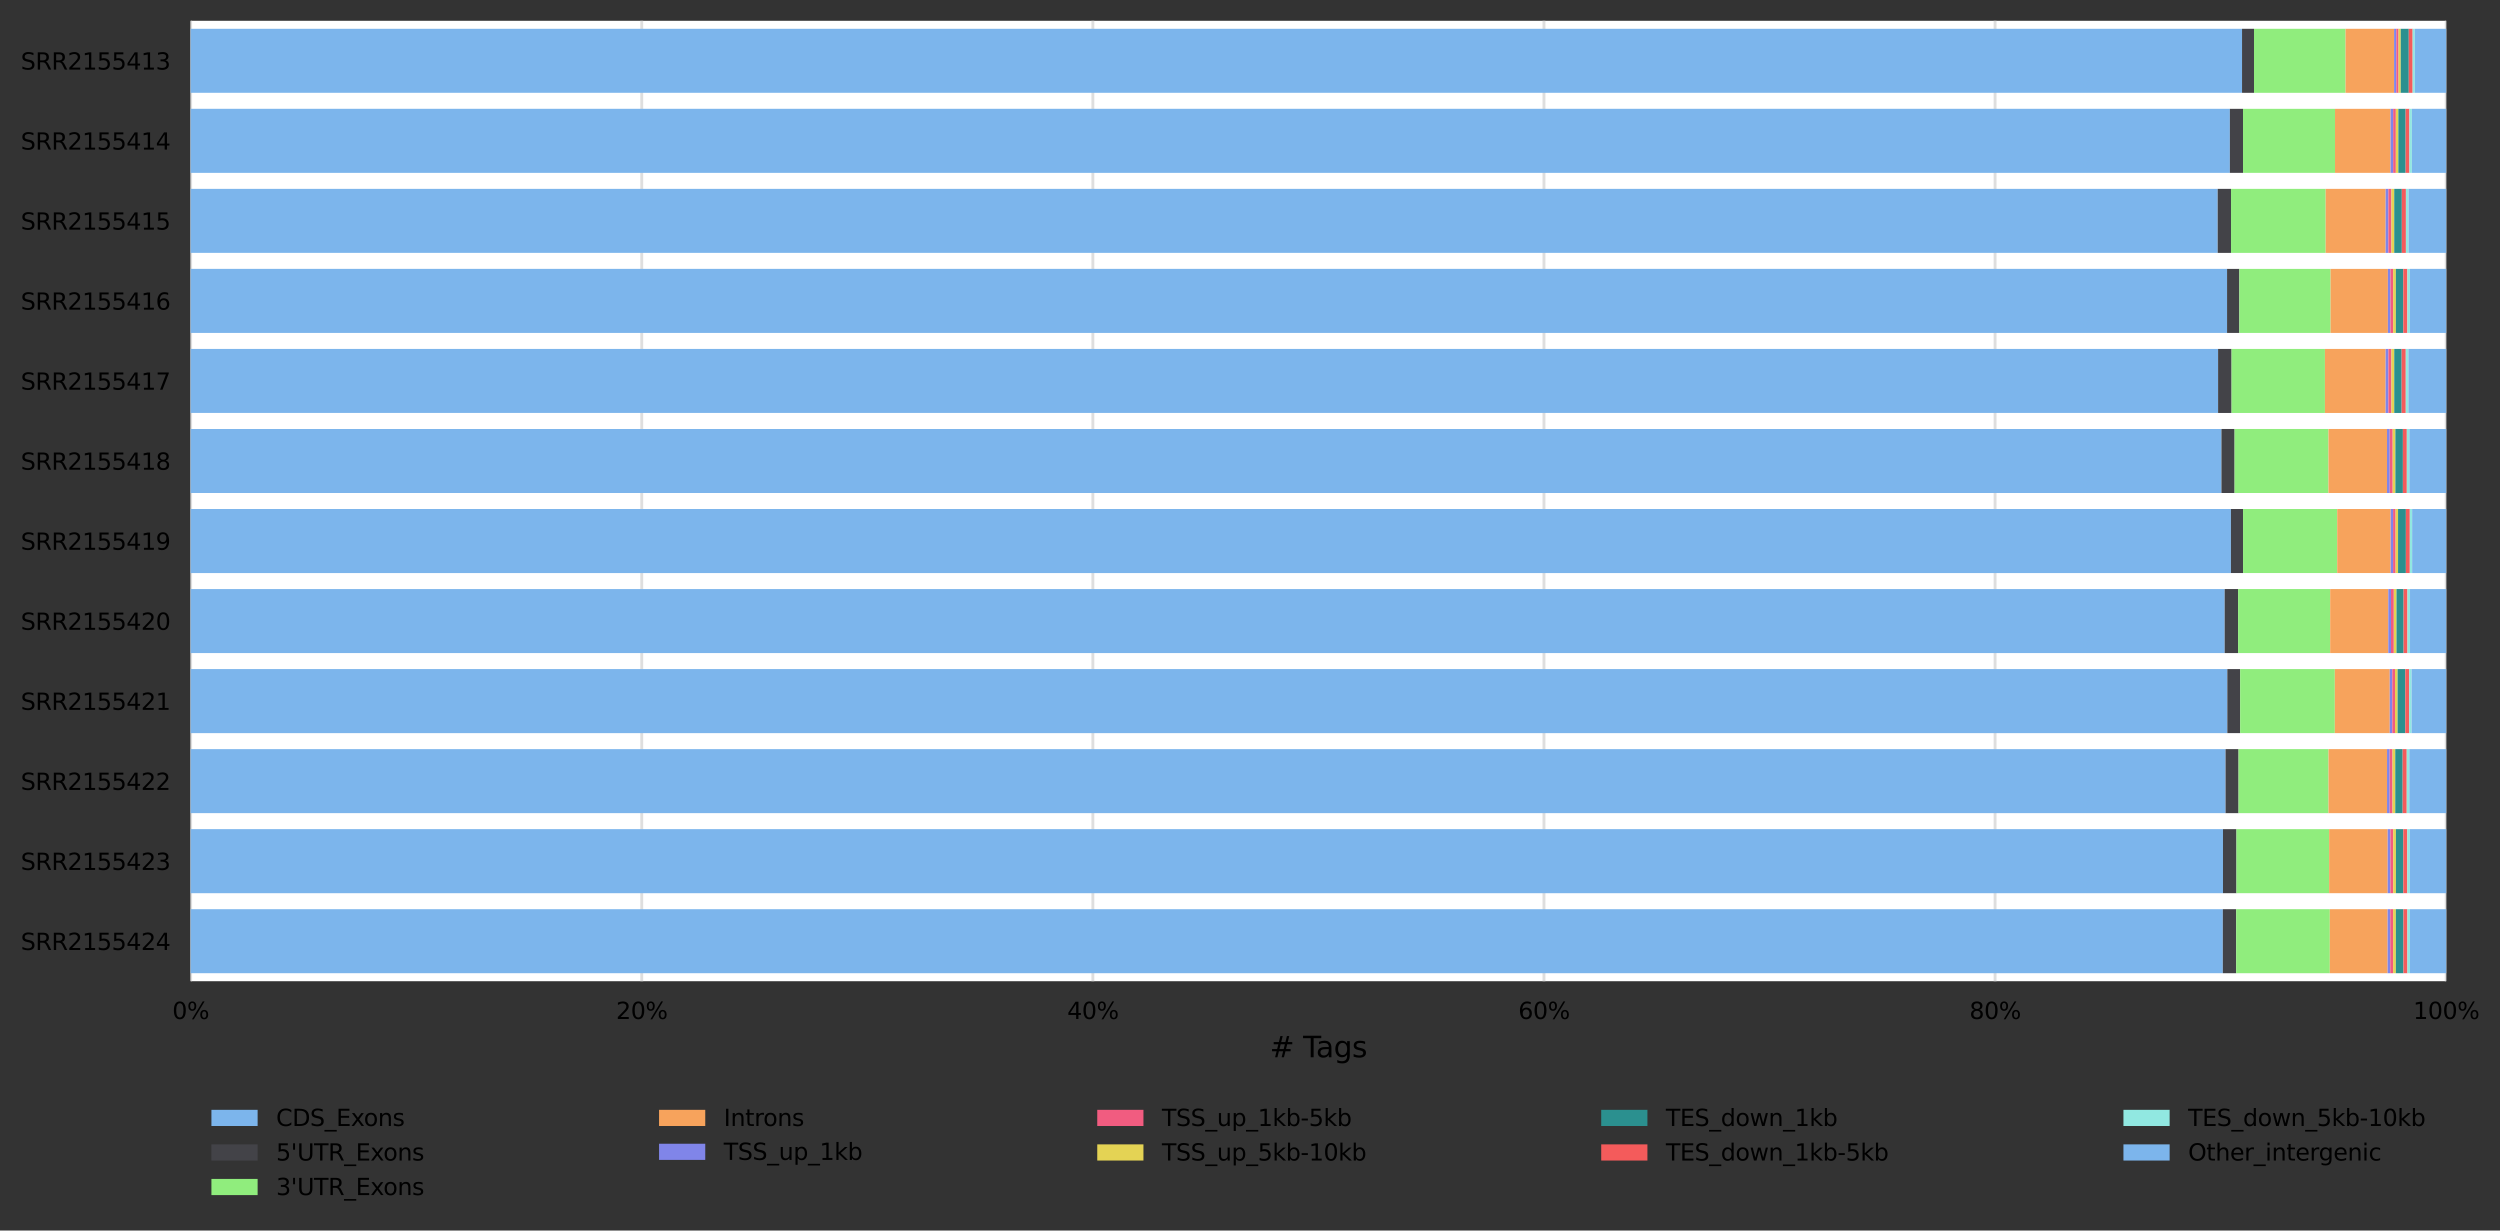 <?xml version="1.0" encoding="utf-8" standalone="no"?>
<!DOCTYPE svg PUBLIC "-//W3C//DTD SVG 1.1//EN"
  "http://www.w3.org/Graphics/SVG/1.1/DTD/svg11.dtd">
<svg xmlns:xlink="http://www.w3.org/1999/xlink" width="865.862pt" height="426.2pt" viewBox="0 0 865.862 426.2" xmlns="http://www.w3.org/2000/svg" version="1.1">
 <rect x="0" y="0" width="865.862" height="426.2" fill="#333333" stroke="none"/>
 <defs>
  <style type="text/css">*{stroke-linejoin: round; stroke-linecap: butt}</style>
 </defs>
 <g id="figure_1">
  <g id="axes_1">
   <g id="patch_1">
    <path d="M 66.026 339.84 
L 847.226 339.84 
L 847.226 7.2 
L 66.026 7.2 
z
" style="fill: #ffffff"/>
   </g>
   <g id="matplotlib.axis_1">
    <g id="xtick_1">
     <g id="line2d_1">
      <path d="M 66.026 339.84 
L 66.026 7.2 
" clip-path="url(#p490c6036dc)" style="fill: none; stroke: #dedede; stroke-linecap: square"/>
     </g>
     <g id="text_1">
      <!-- 0% -->
      <g transform="translate(59.681 352.919)scale(0.08 -0.08)">
       <defs>
        <path id="DejaVuSans-30" d="M 2034 4250 
Q 1547 4250 1301 3770 
Q 1056 3291 1056 2328 
Q 1056 1369 1301 889 
Q 1547 409 2034 409 
Q 2525 409 2770 889 
Q 3016 1369 3016 2328 
Q 3016 3291 2770 3770 
Q 2525 4250 2034 4250 
z
M 2034 4750 
Q 2819 4750 3233 4129 
Q 3647 3509 3647 2328 
Q 3647 1150 3233 529 
Q 2819 -91 2034 -91 
Q 1250 -91 836 529 
Q 422 1150 422 2328 
Q 422 3509 836 4129 
Q 1250 4750 2034 4750 
z
" transform="scale(0.016)"/>
        <path id="DejaVuSans-25" d="M 4653 2053 
Q 4381 2053 4226 1822 
Q 4072 1591 4072 1178 
Q 4072 772 4226 539 
Q 4381 306 4653 306 
Q 4919 306 5073 539 
Q 5228 772 5228 1178 
Q 5228 1588 5073 1820 
Q 4919 2053 4653 2053 
z
M 4653 2450 
Q 5147 2450 5437 2106 
Q 5728 1763 5728 1178 
Q 5728 594 5436 251 
Q 5144 -91 4653 -91 
Q 4153 -91 3862 251 
Q 3572 594 3572 1178 
Q 3572 1766 3864 2108 
Q 4156 2450 4653 2450 
z
M 1428 4353 
Q 1159 4353 1004 4120 
Q 850 3888 850 3481 
Q 850 3069 1003 2837 
Q 1156 2606 1428 2606 
Q 1700 2606 1854 2837 
Q 2009 3069 2009 3481 
Q 2009 3884 1853 4118 
Q 1697 4353 1428 4353 
z
M 4250 4750 
L 4750 4750 
L 1831 -91 
L 1331 -91 
L 4250 4750 
z
M 1428 4750 
Q 1922 4750 2215 4408 
Q 2509 4066 2509 3481 
Q 2509 2891 2217 2550 
Q 1925 2209 1428 2209 
Q 931 2209 642 2551 
Q 353 2894 353 3481 
Q 353 4063 643 4406 
Q 934 4750 1428 4750 
z
" transform="scale(0.016)"/>
       </defs>
       <use xlink:href="#DejaVuSans-30"/>
       <use xlink:href="#DejaVuSans-25" x="63.623"/>
      </g>
     </g>
    </g>
    <g id="xtick_2">
     <g id="line2d_2">
      <path d="M 222.266 339.84 
L 222.266 7.2 
" clip-path="url(#p490c6036dc)" style="fill: none; stroke: #dedede; stroke-linecap: square"/>
     </g>
     <g id="text_2">
      <!-- 20% -->
      <g transform="translate(213.376 352.919)scale(0.08 -0.08)">
       <defs>
        <path id="DejaVuSans-32" d="M 1228 531 
L 3431 531 
L 3431 0 
L 469 0 
L 469 531 
Q 828 903 1448 1529 
Q 2069 2156 2228 2338 
Q 2531 2678 2651 2914 
Q 2772 3150 2772 3378 
Q 2772 3750 2511 3984 
Q 2250 4219 1831 4219 
Q 1534 4219 1204 4116 
Q 875 4013 500 3803 
L 500 4441 
Q 881 4594 1212 4672 
Q 1544 4750 1819 4750 
Q 2544 4750 2975 4387 
Q 3406 4025 3406 3419 
Q 3406 3131 3298 2873 
Q 3191 2616 2906 2266 
Q 2828 2175 2409 1742 
Q 1991 1309 1228 531 
z
" transform="scale(0.016)"/>
       </defs>
       <use xlink:href="#DejaVuSans-32"/>
       <use xlink:href="#DejaVuSans-30" x="63.623"/>
       <use xlink:href="#DejaVuSans-25" x="127.246"/>
      </g>
     </g>
    </g>
    <g id="xtick_3">
     <g id="line2d_3">
      <path d="M 378.506 339.84 
L 378.506 7.2 
" clip-path="url(#p490c6036dc)" style="fill: none; stroke: #dedede; stroke-linecap: square"/>
     </g>
     <g id="text_3">
      <!-- 40% -->
      <g transform="translate(369.616 352.919)scale(0.08 -0.08)">
       <defs>
        <path id="DejaVuSans-34" d="M 2419 4116 
L 825 1625 
L 2419 1625 
L 2419 4116 
z
M 2253 4666 
L 3047 4666 
L 3047 1625 
L 3713 1625 
L 3713 1100 
L 3047 1100 
L 3047 0 
L 2419 0 
L 2419 1100 
L 313 1100 
L 313 1709 
L 2253 4666 
z
" transform="scale(0.016)"/>
       </defs>
       <use xlink:href="#DejaVuSans-34"/>
       <use xlink:href="#DejaVuSans-30" x="63.623"/>
       <use xlink:href="#DejaVuSans-25" x="127.246"/>
      </g>
     </g>
    </g>
    <g id="xtick_4">
     <g id="line2d_4">
      <path d="M 534.746 339.84 
L 534.746 7.2 
" clip-path="url(#p490c6036dc)" style="fill: none; stroke: #dedede; stroke-linecap: square"/>
     </g>
     <g id="text_4">
      <!-- 60% -->
      <g transform="translate(525.856 352.919)scale(0.08 -0.08)">
       <defs>
        <path id="DejaVuSans-36" d="M 2113 2584 
Q 1688 2584 1439 2293 
Q 1191 2003 1191 1497 
Q 1191 994 1439 701 
Q 1688 409 2113 409 
Q 2538 409 2786 701 
Q 3034 994 3034 1497 
Q 3034 2003 2786 2293 
Q 2538 2584 2113 2584 
z
M 3366 4563 
L 3366 3988 
Q 3128 4100 2886 4159 
Q 2644 4219 2406 4219 
Q 1781 4219 1451 3797 
Q 1122 3375 1075 2522 
Q 1259 2794 1537 2939 
Q 1816 3084 2150 3084 
Q 2853 3084 3261 2657 
Q 3669 2231 3669 1497 
Q 3669 778 3244 343 
Q 2819 -91 2113 -91 
Q 1303 -91 875 529 
Q 447 1150 447 2328 
Q 447 3434 972 4092 
Q 1497 4750 2381 4750 
Q 2619 4750 2861 4703 
Q 3103 4656 3366 4563 
z
" transform="scale(0.016)"/>
       </defs>
       <use xlink:href="#DejaVuSans-36"/>
       <use xlink:href="#DejaVuSans-30" x="63.623"/>
       <use xlink:href="#DejaVuSans-25" x="127.246"/>
      </g>
     </g>
    </g>
    <g id="xtick_5">
     <g id="line2d_5">
      <path d="M 690.986 339.84 
L 690.986 7.2 
" clip-path="url(#p490c6036dc)" style="fill: none; stroke: #dedede; stroke-linecap: square"/>
     </g>
     <g id="text_5">
      <!-- 80% -->
      <g transform="translate(682.096 352.919)scale(0.08 -0.08)">
       <defs>
        <path id="DejaVuSans-38" d="M 2034 2216 
Q 1584 2216 1326 1975 
Q 1069 1734 1069 1313 
Q 1069 891 1326 650 
Q 1584 409 2034 409 
Q 2484 409 2743 651 
Q 3003 894 3003 1313 
Q 3003 1734 2745 1975 
Q 2488 2216 2034 2216 
z
M 1403 2484 
Q 997 2584 770 2862 
Q 544 3141 544 3541 
Q 544 4100 942 4425 
Q 1341 4750 2034 4750 
Q 2731 4750 3128 4425 
Q 3525 4100 3525 3541 
Q 3525 3141 3298 2862 
Q 3072 2584 2669 2484 
Q 3125 2378 3379 2068 
Q 3634 1759 3634 1313 
Q 3634 634 3220 271 
Q 2806 -91 2034 -91 
Q 1263 -91 848 271 
Q 434 634 434 1313 
Q 434 1759 690 2068 
Q 947 2378 1403 2484 
z
M 1172 3481 
Q 1172 3119 1398 2916 
Q 1625 2713 2034 2713 
Q 2441 2713 2670 2916 
Q 2900 3119 2900 3481 
Q 2900 3844 2670 4047 
Q 2441 4250 2034 4250 
Q 1625 4250 1398 4047 
Q 1172 3844 1172 3481 
z
" transform="scale(0.016)"/>
       </defs>
       <use xlink:href="#DejaVuSans-38"/>
       <use xlink:href="#DejaVuSans-30" x="63.623"/>
       <use xlink:href="#DejaVuSans-25" x="127.246"/>
      </g>
     </g>
    </g>
    <g id="xtick_6">
     <g id="line2d_6">
      <path d="M 847.226 339.84 
L 847.226 7.2 
" clip-path="url(#p490c6036dc)" style="fill: none; stroke: #dedede; stroke-linecap: square"/>
     </g>
     <g id="text_6">
      <!-- 100% -->
      <g transform="translate(835.791 352.919)scale(0.08 -0.08)">
       <defs>
        <path id="DejaVuSans-31" d="M 794 531 
L 1825 531 
L 1825 4091 
L 703 3866 
L 703 4441 
L 1819 4666 
L 2450 4666 
L 2450 531 
L 3481 531 
L 3481 0 
L 794 0 
L 794 531 
z
" transform="scale(0.016)"/>
       </defs>
       <use xlink:href="#DejaVuSans-31"/>
       <use xlink:href="#DejaVuSans-30" x="63.623"/>
       <use xlink:href="#DejaVuSans-30" x="127.246"/>
       <use xlink:href="#DejaVuSans-25" x="190.869"/>
      </g>
     </g>
    </g>
    <g id="text_7">
     <!-- # Tags -->
     <g transform="translate(439.775 366.181)scale(0.1 -0.1)">
      <defs>
       <path id="DejaVuSans-23" d="M 3272 2816 
L 2363 2816 
L 2100 1772 
L 3016 1772 
L 3272 2816 
z
M 2803 4594 
L 2478 3297 
L 3391 3297 
L 3719 4594 
L 4219 4594 
L 3897 3297 
L 4872 3297 
L 4872 2816 
L 3775 2816 
L 3519 1772 
L 4513 1772 
L 4513 1294 
L 3397 1294 
L 3072 0 
L 2572 0 
L 2894 1294 
L 1978 1294 
L 1656 0 
L 1153 0 
L 1478 1294 
L 494 1294 
L 494 1772 
L 1594 1772 
L 1856 2816 
L 850 2816 
L 850 3297 
L 1978 3297 
L 2297 4594 
L 2803 4594 
z
" transform="scale(0.016)"/>
       <path id="DejaVuSans-20" transform="scale(0.016)"/>
       <path id="DejaVuSans-54" d="M -19 4666 
L 3928 4666 
L 3928 4134 
L 2272 4134 
L 2272 0 
L 1638 0 
L 1638 4134 
L -19 4134 
L -19 4666 
z
" transform="scale(0.016)"/>
       <path id="DejaVuSans-61" d="M 2194 1759 
Q 1497 1759 1228 1600 
Q 959 1441 959 1056 
Q 959 750 1161 570 
Q 1363 391 1709 391 
Q 2188 391 2477 730 
Q 2766 1069 2766 1631 
L 2766 1759 
L 2194 1759 
z
M 3341 1997 
L 3341 0 
L 2766 0 
L 2766 531 
Q 2569 213 2275 61 
Q 1981 -91 1556 -91 
Q 1019 -91 701 211 
Q 384 513 384 1019 
Q 384 1609 779 1909 
Q 1175 2209 1959 2209 
L 2766 2209 
L 2766 2266 
Q 2766 2663 2505 2880 
Q 2244 3097 1772 3097 
Q 1472 3097 1187 3025 
Q 903 2953 641 2809 
L 641 3341 
Q 956 3463 1253 3523 
Q 1550 3584 1831 3584 
Q 2591 3584 2966 3190 
Q 3341 2797 3341 1997 
z
" transform="scale(0.016)"/>
       <path id="DejaVuSans-67" d="M 2906 1791 
Q 2906 2416 2648 2759 
Q 2391 3103 1925 3103 
Q 1463 3103 1205 2759 
Q 947 2416 947 1791 
Q 947 1169 1205 825 
Q 1463 481 1925 481 
Q 2391 481 2648 825 
Q 2906 1169 2906 1791 
z
M 3481 434 
Q 3481 -459 3084 -895 
Q 2688 -1331 1869 -1331 
Q 1566 -1331 1297 -1286 
Q 1028 -1241 775 -1147 
L 775 -588 
Q 1028 -725 1275 -790 
Q 1522 -856 1778 -856 
Q 2344 -856 2625 -561 
Q 2906 -266 2906 331 
L 2906 616 
Q 2728 306 2450 153 
Q 2172 0 1784 0 
Q 1141 0 747 490 
Q 353 981 353 1791 
Q 353 2603 747 3093 
Q 1141 3584 1784 3584 
Q 2172 3584 2450 3431 
Q 2728 3278 2906 2969 
L 2906 3500 
L 3481 3500 
L 3481 434 
z
" transform="scale(0.016)"/>
       <path id="DejaVuSans-73" d="M 2834 3397 
L 2834 2853 
Q 2591 2978 2328 3040 
Q 2066 3103 1784 3103 
Q 1356 3103 1142 2972 
Q 928 2841 928 2578 
Q 928 2378 1081 2264 
Q 1234 2150 1697 2047 
L 1894 2003 
Q 2506 1872 2764 1633 
Q 3022 1394 3022 966 
Q 3022 478 2636 193 
Q 2250 -91 1575 -91 
Q 1294 -91 989 -36 
Q 684 19 347 128 
L 347 722 
Q 666 556 975 473 
Q 1284 391 1588 391 
Q 1994 391 2212 530 
Q 2431 669 2431 922 
Q 2431 1156 2273 1281 
Q 2116 1406 1581 1522 
L 1381 1569 
Q 847 1681 609 1914 
Q 372 2147 372 2553 
Q 372 3047 722 3315 
Q 1072 3584 1716 3584 
Q 2034 3584 2315 3537 
Q 2597 3491 2834 3397 
z
" transform="scale(0.016)"/>
      </defs>
      <use xlink:href="#DejaVuSans-23"/>
      <use xlink:href="#DejaVuSans-20" x="83.789"/>
      <use xlink:href="#DejaVuSans-54" x="115.576"/>
      <use xlink:href="#DejaVuSans-61" x="160.16"/>
      <use xlink:href="#DejaVuSans-67" x="221.439"/>
      <use xlink:href="#DejaVuSans-73" x="284.916"/>
     </g>
    </g>
   </g>
   <g id="matplotlib.axis_2">
    <g id="ytick_1">
     <g id="text_8">
      <!-- SRR2155413 -->
      <g transform="translate(7.2 24.099)scale(0.08 -0.08)">
       <defs>
        <path id="DejaVuSans-53" d="M 3425 4513 
L 3425 3897 
Q 3066 4069 2747 4153 
Q 2428 4238 2131 4238 
Q 1616 4238 1336 4038 
Q 1056 3838 1056 3469 
Q 1056 3159 1242 3001 
Q 1428 2844 1947 2747 
L 2328 2669 
Q 3034 2534 3370 2195 
Q 3706 1856 3706 1288 
Q 3706 609 3251 259 
Q 2797 -91 1919 -91 
Q 1588 -91 1214 -16 
Q 841 59 441 206 
L 441 856 
Q 825 641 1194 531 
Q 1563 422 1919 422 
Q 2459 422 2753 634 
Q 3047 847 3047 1241 
Q 3047 1584 2836 1778 
Q 2625 1972 2144 2069 
L 1759 2144 
Q 1053 2284 737 2584 
Q 422 2884 422 3419 
Q 422 4038 858 4394 
Q 1294 4750 2059 4750 
Q 2388 4750 2728 4690 
Q 3069 4631 3425 4513 
z
" transform="scale(0.016)"/>
        <path id="DejaVuSans-52" d="M 2841 2188 
Q 3044 2119 3236 1894 
Q 3428 1669 3622 1275 
L 4263 0 
L 3584 0 
L 2988 1197 
Q 2756 1666 2539 1819 
Q 2322 1972 1947 1972 
L 1259 1972 
L 1259 0 
L 628 0 
L 628 4666 
L 2053 4666 
Q 2853 4666 3247 4331 
Q 3641 3997 3641 3322 
Q 3641 2881 3436 2590 
Q 3231 2300 2841 2188 
z
M 1259 4147 
L 1259 2491 
L 2053 2491 
Q 2509 2491 2742 2702 
Q 2975 2913 2975 3322 
Q 2975 3731 2742 3939 
Q 2509 4147 2053 4147 
L 1259 4147 
z
" transform="scale(0.016)"/>
        <path id="DejaVuSans-35" d="M 691 4666 
L 3169 4666 
L 3169 4134 
L 1269 4134 
L 1269 2991 
Q 1406 3038 1543 3061 
Q 1681 3084 1819 3084 
Q 2600 3084 3056 2656 
Q 3513 2228 3513 1497 
Q 3513 744 3044 326 
Q 2575 -91 1722 -91 
Q 1428 -91 1123 -41 
Q 819 9 494 109 
L 494 744 
Q 775 591 1075 516 
Q 1375 441 1709 441 
Q 2250 441 2565 725 
Q 2881 1009 2881 1497 
Q 2881 1984 2565 2268 
Q 2250 2553 1709 2553 
Q 1456 2553 1204 2497 
Q 953 2441 691 2322 
L 691 4666 
z
" transform="scale(0.016)"/>
        <path id="DejaVuSans-33" d="M 2597 2516 
Q 3050 2419 3304 2112 
Q 3559 1806 3559 1356 
Q 3559 666 3084 287 
Q 2609 -91 1734 -91 
Q 1441 -91 1130 -33 
Q 819 25 488 141 
L 488 750 
Q 750 597 1062 519 
Q 1375 441 1716 441 
Q 2309 441 2620 675 
Q 2931 909 2931 1356 
Q 2931 1769 2642 2001 
Q 2353 2234 1838 2234 
L 1294 2234 
L 1294 2753 
L 1863 2753 
Q 2328 2753 2575 2939 
Q 2822 3125 2822 3475 
Q 2822 3834 2567 4026 
Q 2313 4219 1838 4219 
Q 1578 4219 1281 4162 
Q 984 4106 628 3988 
L 628 4550 
Q 988 4650 1302 4700 
Q 1616 4750 1894 4750 
Q 2613 4750 3031 4423 
Q 3450 4097 3450 3541 
Q 3450 3153 3228 2886 
Q 3006 2619 2597 2516 
z
" transform="scale(0.016)"/>
       </defs>
       <use xlink:href="#DejaVuSans-53"/>
       <use xlink:href="#DejaVuSans-52" x="63.477"/>
       <use xlink:href="#DejaVuSans-52" x="132.959"/>
       <use xlink:href="#DejaVuSans-32" x="202.441"/>
       <use xlink:href="#DejaVuSans-31" x="266.064"/>
       <use xlink:href="#DejaVuSans-35" x="329.688"/>
       <use xlink:href="#DejaVuSans-35" x="393.311"/>
       <use xlink:href="#DejaVuSans-34" x="456.934"/>
       <use xlink:href="#DejaVuSans-31" x="520.557"/>
       <use xlink:href="#DejaVuSans-33" x="584.18"/>
      </g>
     </g>
    </g>
    <g id="ytick_2">
     <g id="text_9">
      <!-- SRR2155414 -->
      <g transform="translate(7.2 51.819)scale(0.08 -0.08)">
       <use xlink:href="#DejaVuSans-53"/>
       <use xlink:href="#DejaVuSans-52" x="63.477"/>
       <use xlink:href="#DejaVuSans-52" x="132.959"/>
       <use xlink:href="#DejaVuSans-32" x="202.441"/>
       <use xlink:href="#DejaVuSans-31" x="266.064"/>
       <use xlink:href="#DejaVuSans-35" x="329.688"/>
       <use xlink:href="#DejaVuSans-35" x="393.311"/>
       <use xlink:href="#DejaVuSans-34" x="456.934"/>
       <use xlink:href="#DejaVuSans-31" x="520.557"/>
       <use xlink:href="#DejaVuSans-34" x="584.18"/>
      </g>
     </g>
    </g>
    <g id="ytick_3">
     <g id="text_10">
      <!-- SRR2155415 -->
      <g transform="translate(7.2 79.539)scale(0.08 -0.08)">
       <use xlink:href="#DejaVuSans-53"/>
       <use xlink:href="#DejaVuSans-52" x="63.477"/>
       <use xlink:href="#DejaVuSans-52" x="132.959"/>
       <use xlink:href="#DejaVuSans-32" x="202.441"/>
       <use xlink:href="#DejaVuSans-31" x="266.064"/>
       <use xlink:href="#DejaVuSans-35" x="329.688"/>
       <use xlink:href="#DejaVuSans-35" x="393.311"/>
       <use xlink:href="#DejaVuSans-34" x="456.934"/>
       <use xlink:href="#DejaVuSans-31" x="520.557"/>
       <use xlink:href="#DejaVuSans-35" x="584.18"/>
      </g>
     </g>
    </g>
    <g id="ytick_4">
     <g id="text_11">
      <!-- SRR2155416 -->
      <g transform="translate(7.2 107.259)scale(0.08 -0.08)">
       <use xlink:href="#DejaVuSans-53"/>
       <use xlink:href="#DejaVuSans-52" x="63.477"/>
       <use xlink:href="#DejaVuSans-52" x="132.959"/>
       <use xlink:href="#DejaVuSans-32" x="202.441"/>
       <use xlink:href="#DejaVuSans-31" x="266.064"/>
       <use xlink:href="#DejaVuSans-35" x="329.688"/>
       <use xlink:href="#DejaVuSans-35" x="393.311"/>
       <use xlink:href="#DejaVuSans-34" x="456.934"/>
       <use xlink:href="#DejaVuSans-31" x="520.557"/>
       <use xlink:href="#DejaVuSans-36" x="584.18"/>
      </g>
     </g>
    </g>
    <g id="ytick_5">
     <g id="text_12">
      <!-- SRR2155417 -->
      <g transform="translate(7.2 134.979)scale(0.08 -0.08)">
       <defs>
        <path id="DejaVuSans-37" d="M 525 4666 
L 3525 4666 
L 3525 4397 
L 1831 0 
L 1172 0 
L 2766 4134 
L 525 4134 
L 525 4666 
z
" transform="scale(0.016)"/>
       </defs>
       <use xlink:href="#DejaVuSans-53"/>
       <use xlink:href="#DejaVuSans-52" x="63.477"/>
       <use xlink:href="#DejaVuSans-52" x="132.959"/>
       <use xlink:href="#DejaVuSans-32" x="202.441"/>
       <use xlink:href="#DejaVuSans-31" x="266.064"/>
       <use xlink:href="#DejaVuSans-35" x="329.688"/>
       <use xlink:href="#DejaVuSans-35" x="393.311"/>
       <use xlink:href="#DejaVuSans-34" x="456.934"/>
       <use xlink:href="#DejaVuSans-31" x="520.557"/>
       <use xlink:href="#DejaVuSans-37" x="584.18"/>
      </g>
     </g>
    </g>
    <g id="ytick_6">
     <g id="text_13">
      <!-- SRR2155418 -->
      <g transform="translate(7.2 162.699)scale(0.08 -0.08)">
       <use xlink:href="#DejaVuSans-53"/>
       <use xlink:href="#DejaVuSans-52" x="63.477"/>
       <use xlink:href="#DejaVuSans-52" x="132.959"/>
       <use xlink:href="#DejaVuSans-32" x="202.441"/>
       <use xlink:href="#DejaVuSans-31" x="266.064"/>
       <use xlink:href="#DejaVuSans-35" x="329.688"/>
       <use xlink:href="#DejaVuSans-35" x="393.311"/>
       <use xlink:href="#DejaVuSans-34" x="456.934"/>
       <use xlink:href="#DejaVuSans-31" x="520.557"/>
       <use xlink:href="#DejaVuSans-38" x="584.18"/>
      </g>
     </g>
    </g>
    <g id="ytick_7">
     <g id="text_14">
      <!-- SRR2155419 -->
      <g transform="translate(7.2 190.419)scale(0.08 -0.08)">
       <defs>
        <path id="DejaVuSans-39" d="M 703 97 
L 703 672 
Q 941 559 1184 500 
Q 1428 441 1663 441 
Q 2288 441 2617 861 
Q 2947 1281 2994 2138 
Q 2813 1869 2534 1725 
Q 2256 1581 1919 1581 
Q 1219 1581 811 2004 
Q 403 2428 403 3163 
Q 403 3881 828 4315 
Q 1253 4750 1959 4750 
Q 2769 4750 3195 4129 
Q 3622 3509 3622 2328 
Q 3622 1225 3098 567 
Q 2575 -91 1691 -91 
Q 1453 -91 1209 -44 
Q 966 3 703 97 
z
M 1959 2075 
Q 2384 2075 2632 2365 
Q 2881 2656 2881 3163 
Q 2881 3666 2632 3958 
Q 2384 4250 1959 4250 
Q 1534 4250 1286 3958 
Q 1038 3666 1038 3163 
Q 1038 2656 1286 2365 
Q 1534 2075 1959 2075 
z
" transform="scale(0.016)"/>
       </defs>
       <use xlink:href="#DejaVuSans-53"/>
       <use xlink:href="#DejaVuSans-52" x="63.477"/>
       <use xlink:href="#DejaVuSans-52" x="132.959"/>
       <use xlink:href="#DejaVuSans-32" x="202.441"/>
       <use xlink:href="#DejaVuSans-31" x="266.064"/>
       <use xlink:href="#DejaVuSans-35" x="329.688"/>
       <use xlink:href="#DejaVuSans-35" x="393.311"/>
       <use xlink:href="#DejaVuSans-34" x="456.934"/>
       <use xlink:href="#DejaVuSans-31" x="520.557"/>
       <use xlink:href="#DejaVuSans-39" x="584.18"/>
      </g>
     </g>
    </g>
    <g id="ytick_8">
     <g id="text_15">
      <!-- SRR2155420 -->
      <g transform="translate(7.2 218.139)scale(0.08 -0.08)">
       <use xlink:href="#DejaVuSans-53"/>
       <use xlink:href="#DejaVuSans-52" x="63.477"/>
       <use xlink:href="#DejaVuSans-52" x="132.959"/>
       <use xlink:href="#DejaVuSans-32" x="202.441"/>
       <use xlink:href="#DejaVuSans-31" x="266.064"/>
       <use xlink:href="#DejaVuSans-35" x="329.688"/>
       <use xlink:href="#DejaVuSans-35" x="393.311"/>
       <use xlink:href="#DejaVuSans-34" x="456.934"/>
       <use xlink:href="#DejaVuSans-32" x="520.557"/>
       <use xlink:href="#DejaVuSans-30" x="584.18"/>
      </g>
     </g>
    </g>
    <g id="ytick_9">
     <g id="text_16">
      <!-- SRR2155421 -->
      <g transform="translate(7.2 245.859)scale(0.08 -0.08)">
       <use xlink:href="#DejaVuSans-53"/>
       <use xlink:href="#DejaVuSans-52" x="63.477"/>
       <use xlink:href="#DejaVuSans-52" x="132.959"/>
       <use xlink:href="#DejaVuSans-32" x="202.441"/>
       <use xlink:href="#DejaVuSans-31" x="266.064"/>
       <use xlink:href="#DejaVuSans-35" x="329.688"/>
       <use xlink:href="#DejaVuSans-35" x="393.311"/>
       <use xlink:href="#DejaVuSans-34" x="456.934"/>
       <use xlink:href="#DejaVuSans-32" x="520.557"/>
       <use xlink:href="#DejaVuSans-31" x="584.18"/>
      </g>
     </g>
    </g>
    <g id="ytick_10">
     <g id="text_17">
      <!-- SRR2155422 -->
      <g transform="translate(7.2 273.579)scale(0.08 -0.08)">
       <use xlink:href="#DejaVuSans-53"/>
       <use xlink:href="#DejaVuSans-52" x="63.477"/>
       <use xlink:href="#DejaVuSans-52" x="132.959"/>
       <use xlink:href="#DejaVuSans-32" x="202.441"/>
       <use xlink:href="#DejaVuSans-31" x="266.064"/>
       <use xlink:href="#DejaVuSans-35" x="329.688"/>
       <use xlink:href="#DejaVuSans-35" x="393.311"/>
       <use xlink:href="#DejaVuSans-34" x="456.934"/>
       <use xlink:href="#DejaVuSans-32" x="520.557"/>
       <use xlink:href="#DejaVuSans-32" x="584.18"/>
      </g>
     </g>
    </g>
    <g id="ytick_11">
     <g id="text_18">
      <!-- SRR2155423 -->
      <g transform="translate(7.2 301.299)scale(0.08 -0.08)">
       <use xlink:href="#DejaVuSans-53"/>
       <use xlink:href="#DejaVuSans-52" x="63.477"/>
       <use xlink:href="#DejaVuSans-52" x="132.959"/>
       <use xlink:href="#DejaVuSans-32" x="202.441"/>
       <use xlink:href="#DejaVuSans-31" x="266.064"/>
       <use xlink:href="#DejaVuSans-35" x="329.688"/>
       <use xlink:href="#DejaVuSans-35" x="393.311"/>
       <use xlink:href="#DejaVuSans-34" x="456.934"/>
       <use xlink:href="#DejaVuSans-32" x="520.557"/>
       <use xlink:href="#DejaVuSans-33" x="584.18"/>
      </g>
     </g>
    </g>
    <g id="ytick_12">
     <g id="text_19">
      <!-- SRR2155424 -->
      <g transform="translate(7.2 329.019)scale(0.08 -0.08)">
       <use xlink:href="#DejaVuSans-53"/>
       <use xlink:href="#DejaVuSans-52" x="63.477"/>
       <use xlink:href="#DejaVuSans-52" x="132.959"/>
       <use xlink:href="#DejaVuSans-32" x="202.441"/>
       <use xlink:href="#DejaVuSans-31" x="266.064"/>
       <use xlink:href="#DejaVuSans-35" x="329.688"/>
       <use xlink:href="#DejaVuSans-35" x="393.311"/>
       <use xlink:href="#DejaVuSans-34" x="456.934"/>
       <use xlink:href="#DejaVuSans-32" x="520.557"/>
       <use xlink:href="#DejaVuSans-34" x="584.18"/>
      </g>
     </g>
    </g>
   </g>
   <g id="patch_2">
    <path d="M 66.026 9.972 
L 776.519 9.972 
L 776.519 32.148 
L 66.026 32.148 
z
" clip-path="url(#p490c6036dc)" style="fill: #7cb5ec"/>
   </g>
   <g id="patch_3">
    <path d="M 66.026 37.692 
L 772.307 37.692 
L 772.307 59.868 
L 66.026 59.868 
z
" clip-path="url(#p490c6036dc)" style="fill: #7cb5ec"/>
   </g>
   <g id="patch_4">
    <path d="M 66.026 65.412 
L 768.086 65.412 
L 768.086 87.588 
L 66.026 87.588 
z
" clip-path="url(#p490c6036dc)" style="fill: #7cb5ec"/>
   </g>
   <g id="patch_5">
    <path d="M 66.026 93.132 
L 771.331 93.132 
L 771.331 115.308 
L 66.026 115.308 
z
" clip-path="url(#p490c6036dc)" style="fill: #7cb5ec"/>
   </g>
   <g id="patch_6">
    <path d="M 66.026 120.852 
L 768.227 120.852 
L 768.227 143.028 
L 66.026 143.028 
z
" clip-path="url(#p490c6036dc)" style="fill: #7cb5ec"/>
   </g>
   <g id="patch_7">
    <path d="M 66.026 148.572 
L 769.384 148.572 
L 769.384 170.748 
L 66.026 170.748 
z
" clip-path="url(#p490c6036dc)" style="fill: #7cb5ec"/>
   </g>
   <g id="patch_8">
    <path d="M 66.026 176.292 
L 772.664 176.292 
L 772.664 198.468 
L 66.026 198.468 
z
" clip-path="url(#p490c6036dc)" style="fill: #7cb5ec"/>
   </g>
   <g id="patch_9">
    <path d="M 66.026 204.012 
L 770.503 204.012 
L 770.503 226.188 
L 66.026 226.188 
z
" clip-path="url(#p490c6036dc)" style="fill: #7cb5ec"/>
   </g>
   <g id="patch_10">
    <path d="M 66.026 231.732 
L 771.424 231.732 
L 771.424 253.908 
L 66.026 253.908 
z
" clip-path="url(#p490c6036dc)" style="fill: #7cb5ec"/>
   </g>
   <g id="patch_11">
    <path d="M 66.026 259.452 
L 770.812 259.452 
L 770.812 281.628 
L 66.026 281.628 
z
" clip-path="url(#p490c6036dc)" style="fill: #7cb5ec"/>
   </g>
   <g id="patch_12">
    <path d="M 66.026 287.172 
L 769.915 287.172 
L 769.915 309.348 
L 66.026 309.348 
z
" clip-path="url(#p490c6036dc)" style="fill: #7cb5ec"/>
   </g>
   <g id="patch_13">
    <path d="M 66.026 314.892 
L 769.86 314.892 
L 769.86 337.068 
L 66.026 337.068 
z
" clip-path="url(#p490c6036dc)" style="fill: #7cb5ec"/>
   </g>
   <g id="patch_14">
    <path d="M 776.519 9.972 
L 780.661 9.972 
L 780.661 32.148 
L 776.519 32.148 
z
" clip-path="url(#p490c6036dc)" style="fill: #434348"/>
   </g>
   <g id="patch_15">
    <path d="M 772.307 37.692 
L 776.859 37.692 
L 776.859 59.868 
L 772.307 59.868 
z
" clip-path="url(#p490c6036dc)" style="fill: #434348"/>
   </g>
   <g id="patch_16">
    <path d="M 768.086 65.412 
L 772.701 65.412 
L 772.701 87.588 
L 768.086 87.588 
z
" clip-path="url(#p490c6036dc)" style="fill: #434348"/>
   </g>
   <g id="patch_17">
    <path d="M 771.331 93.132 
L 775.586 93.132 
L 775.586 115.308 
L 771.331 115.308 
z
" clip-path="url(#p490c6036dc)" style="fill: #434348"/>
   </g>
   <g id="patch_18">
    <path d="M 768.227 120.852 
L 772.893 120.852 
L 772.893 143.028 
L 768.227 143.028 
z
" clip-path="url(#p490c6036dc)" style="fill: #434348"/>
   </g>
   <g id="patch_19">
    <path d="M 769.384 148.572 
L 773.936 148.572 
L 773.936 170.748 
L 769.384 170.748 
z
" clip-path="url(#p490c6036dc)" style="fill: #434348"/>
   </g>
   <g id="patch_20">
    <path d="M 772.664 176.292 
L 776.872 176.292 
L 776.872 198.468 
L 772.664 198.468 
z
" clip-path="url(#p490c6036dc)" style="fill: #434348"/>
   </g>
   <g id="patch_21">
    <path d="M 770.503 204.012 
L 775.15 204.012 
L 775.15 226.188 
L 770.503 226.188 
z
" clip-path="url(#p490c6036dc)" style="fill: #434348"/>
   </g>
   <g id="patch_22">
    <path d="M 771.424 231.732 
L 775.868 231.732 
L 775.868 253.908 
L 771.424 253.908 
z
" clip-path="url(#p490c6036dc)" style="fill: #434348"/>
   </g>
   <g id="patch_23">
    <path d="M 770.812 259.452 
L 775.307 259.452 
L 775.307 281.628 
L 770.812 281.628 
z
" clip-path="url(#p490c6036dc)" style="fill: #434348"/>
   </g>
   <g id="patch_24">
    <path d="M 769.915 287.172 
L 774.588 287.172 
L 774.588 309.348 
L 769.915 309.348 
z
" clip-path="url(#p490c6036dc)" style="fill: #434348"/>
   </g>
   <g id="patch_25">
    <path d="M 769.86 314.892 
L 774.49 314.892 
L 774.49 337.068 
L 769.86 337.068 
z
" clip-path="url(#p490c6036dc)" style="fill: #434348"/>
   </g>
   <g id="patch_26">
    <path d="M 780.661 9.972 
L 812.372 9.972 
L 812.372 32.148 
L 780.661 32.148 
z
" clip-path="url(#p490c6036dc)" style="fill: #90ed7d"/>
   </g>
   <g id="patch_27">
    <path d="M 776.859 37.692 
L 808.72 37.692 
L 808.72 59.868 
L 776.859 59.868 
z
" clip-path="url(#p490c6036dc)" style="fill: #90ed7d"/>
   </g>
   <g id="patch_28">
    <path d="M 772.701 65.412 
L 805.484 65.412 
L 805.484 87.588 
L 772.701 87.588 
z
" clip-path="url(#p490c6036dc)" style="fill: #90ed7d"/>
   </g>
   <g id="patch_29">
    <path d="M 775.586 93.132 
L 807.177 93.132 
L 807.177 115.308 
L 775.586 115.308 
z
" clip-path="url(#p490c6036dc)" style="fill: #90ed7d"/>
   </g>
   <g id="patch_30">
    <path d="M 772.893 120.852 
L 805.232 120.852 
L 805.232 143.028 
L 772.893 143.028 
z
" clip-path="url(#p490c6036dc)" style="fill: #90ed7d"/>
   </g>
   <g id="patch_31">
    <path d="M 773.936 148.572 
L 806.463 148.572 
L 806.463 170.748 
L 773.936 170.748 
z
" clip-path="url(#p490c6036dc)" style="fill: #90ed7d"/>
   </g>
   <g id="patch_32">
    <path d="M 776.872 176.292 
L 809.478 176.292 
L 809.478 198.468 
L 776.872 198.468 
z
" clip-path="url(#p490c6036dc)" style="fill: #90ed7d"/>
   </g>
   <g id="patch_33">
    <path d="M 775.15 204.012 
L 807.04 204.012 
L 807.04 226.188 
L 775.15 226.188 
z
" clip-path="url(#p490c6036dc)" style="fill: #90ed7d"/>
   </g>
   <g id="patch_34">
    <path d="M 775.868 231.732 
L 808.654 231.732 
L 808.654 253.908 
L 775.868 253.908 
z
" clip-path="url(#p490c6036dc)" style="fill: #90ed7d"/>
   </g>
   <g id="patch_35">
    <path d="M 775.307 259.452 
L 806.476 259.452 
L 806.476 281.628 
L 775.307 281.628 
z
" clip-path="url(#p490c6036dc)" style="fill: #90ed7d"/>
   </g>
   <g id="patch_36">
    <path d="M 774.588 287.172 
L 806.68 287.172 
L 806.68 309.348 
L 774.588 309.348 
z
" clip-path="url(#p490c6036dc)" style="fill: #90ed7d"/>
   </g>
   <g id="patch_37">
    <path d="M 774.49 314.892 
L 806.924 314.892 
L 806.924 337.068 
L 774.49 337.068 
z
" clip-path="url(#p490c6036dc)" style="fill: #90ed7d"/>
   </g>
   <g id="patch_38">
    <path d="M 812.372 9.972 
L 829.182 9.972 
L 829.182 32.148 
L 812.372 32.148 
z
" clip-path="url(#p490c6036dc)" style="fill: #f7a35c"/>
   </g>
   <g id="patch_39">
    <path d="M 808.72 37.692 
L 827.961 37.692 
L 827.961 59.868 
L 808.72 59.868 
z
" clip-path="url(#p490c6036dc)" style="fill: #f7a35c"/>
   </g>
   <g id="patch_40">
    <path d="M 805.484 65.412 
L 826.254 65.412 
L 826.254 87.588 
L 805.484 87.588 
z
" clip-path="url(#p490c6036dc)" style="fill: #f7a35c"/>
   </g>
   <g id="patch_41">
    <path d="M 807.177 93.132 
L 827.035 93.132 
L 827.035 115.308 
L 807.177 115.308 
z
" clip-path="url(#p490c6036dc)" style="fill: #f7a35c"/>
   </g>
   <g id="patch_42">
    <path d="M 805.232 120.852 
L 826.249 120.852 
L 826.249 143.028 
L 805.232 143.028 
z
" clip-path="url(#p490c6036dc)" style="fill: #f7a35c"/>
   </g>
   <g id="patch_43">
    <path d="M 806.463 148.572 
L 826.73 148.572 
L 826.73 170.748 
L 806.463 170.748 
z
" clip-path="url(#p490c6036dc)" style="fill: #f7a35c"/>
   </g>
   <g id="patch_44">
    <path d="M 809.478 176.292 
L 828.001 176.292 
L 828.001 198.468 
L 809.478 198.468 
z
" clip-path="url(#p490c6036dc)" style="fill: #f7a35c"/>
   </g>
   <g id="patch_45">
    <path d="M 807.04 204.012 
L 827.174 204.012 
L 827.174 226.188 
L 807.04 226.188 
z
" clip-path="url(#p490c6036dc)" style="fill: #f7a35c"/>
   </g>
   <g id="patch_46">
    <path d="M 808.654 231.732 
L 827.68 231.732 
L 827.68 253.908 
L 808.654 253.908 
z
" clip-path="url(#p490c6036dc)" style="fill: #f7a35c"/>
   </g>
   <g id="patch_47">
    <path d="M 806.476 259.452 
L 826.737 259.452 
L 826.737 281.628 
L 806.476 281.628 
z
" clip-path="url(#p490c6036dc)" style="fill: #f7a35c"/>
   </g>
   <g id="patch_48">
    <path d="M 806.68 287.172 
L 826.965 287.172 
L 826.965 309.348 
L 806.68 309.348 
z
" clip-path="url(#p490c6036dc)" style="fill: #f7a35c"/>
   </g>
   <g id="patch_49">
    <path d="M 806.924 314.892 
L 826.937 314.892 
L 826.937 337.068 
L 806.924 337.068 
z
" clip-path="url(#p490c6036dc)" style="fill: #f7a35c"/>
   </g>
   <g id="patch_50">
    <path d="M 829.182 9.972 
L 829.95 9.972 
L 829.95 32.148 
L 829.182 32.148 
z
" clip-path="url(#p490c6036dc)" style="fill: #8085e9"/>
   </g>
   <g id="patch_51">
    <path d="M 827.961 37.692 
L 828.854 37.692 
L 828.854 59.868 
L 827.961 59.868 
z
" clip-path="url(#p490c6036dc)" style="fill: #8085e9"/>
   </g>
   <g id="patch_52">
    <path d="M 826.254 65.412 
L 827.204 65.412 
L 827.204 87.588 
L 826.254 87.588 
z
" clip-path="url(#p490c6036dc)" style="fill: #8085e9"/>
   </g>
   <g id="patch_53">
    <path d="M 827.035 93.132 
L 827.904 93.132 
L 827.904 115.308 
L 827.035 115.308 
z
" clip-path="url(#p490c6036dc)" style="fill: #8085e9"/>
   </g>
   <g id="patch_54">
    <path d="M 826.249 120.852 
L 827.214 120.852 
L 827.214 143.028 
L 826.249 143.028 
z
" clip-path="url(#p490c6036dc)" style="fill: #8085e9"/>
   </g>
   <g id="patch_55">
    <path d="M 826.73 148.572 
L 827.675 148.572 
L 827.675 170.748 
L 826.73 170.748 
z
" clip-path="url(#p490c6036dc)" style="fill: #8085e9"/>
   </g>
   <g id="patch_56">
    <path d="M 828.001 176.292 
L 828.832 176.292 
L 828.832 198.468 
L 828.001 198.468 
z
" clip-path="url(#p490c6036dc)" style="fill: #8085e9"/>
   </g>
   <g id="patch_57">
    <path d="M 827.174 204.012 
L 828.11 204.012 
L 828.11 226.188 
L 827.174 226.188 
z
" clip-path="url(#p490c6036dc)" style="fill: #8085e9"/>
   </g>
   <g id="patch_58">
    <path d="M 827.68 231.732 
L 828.556 231.732 
L 828.556 253.908 
L 827.68 253.908 
z
" clip-path="url(#p490c6036dc)" style="fill: #8085e9"/>
   </g>
   <g id="patch_59">
    <path d="M 826.737 259.452 
L 827.655 259.452 
L 827.655 281.628 
L 826.737 281.628 
z
" clip-path="url(#p490c6036dc)" style="fill: #8085e9"/>
   </g>
   <g id="patch_60">
    <path d="M 826.965 287.172 
L 827.891 287.172 
L 827.891 309.348 
L 826.965 309.348 
z
" clip-path="url(#p490c6036dc)" style="fill: #8085e9"/>
   </g>
   <g id="patch_61">
    <path d="M 826.937 314.892 
L 827.852 314.892 
L 827.852 337.068 
L 826.937 337.068 
z
" clip-path="url(#p490c6036dc)" style="fill: #8085e9"/>
   </g>
   <g id="patch_62">
    <path d="M 829.95 9.972 
L 830.729 9.972 
L 830.729 32.148 
L 829.95 32.148 
z
" clip-path="url(#p490c6036dc)" style="fill: #f15c80"/>
   </g>
   <g id="patch_63">
    <path d="M 828.854 37.692 
L 829.783 37.692 
L 829.783 59.868 
L 828.854 59.868 
z
" clip-path="url(#p490c6036dc)" style="fill: #f15c80"/>
   </g>
   <g id="patch_64">
    <path d="M 827.204 65.412 
L 828.256 65.412 
L 828.256 87.588 
L 827.204 87.588 
z
" clip-path="url(#p490c6036dc)" style="fill: #f15c80"/>
   </g>
   <g id="patch_65">
    <path d="M 827.904 93.132 
L 828.849 93.132 
L 828.849 115.308 
L 827.904 115.308 
z
" clip-path="url(#p490c6036dc)" style="fill: #f15c80"/>
   </g>
   <g id="patch_66">
    <path d="M 827.214 120.852 
L 828.258 120.852 
L 828.258 143.028 
L 827.214 143.028 
z
" clip-path="url(#p490c6036dc)" style="fill: #f15c80"/>
   </g>
   <g id="patch_67">
    <path d="M 827.675 148.572 
L 828.696 148.572 
L 828.696 170.748 
L 827.675 170.748 
z
" clip-path="url(#p490c6036dc)" style="fill: #f15c80"/>
   </g>
   <g id="patch_68">
    <path d="M 828.832 176.292 
L 829.707 176.292 
L 829.707 198.468 
L 828.832 198.468 
z
" clip-path="url(#p490c6036dc)" style="fill: #f15c80"/>
   </g>
   <g id="patch_69">
    <path d="M 828.11 204.012 
L 829.091 204.012 
L 829.091 226.188 
L 828.11 226.188 
z
" clip-path="url(#p490c6036dc)" style="fill: #f15c80"/>
   </g>
   <g id="patch_70">
    <path d="M 828.556 231.732 
L 829.498 231.732 
L 829.498 253.908 
L 828.556 253.908 
z
" clip-path="url(#p490c6036dc)" style="fill: #f15c80"/>
   </g>
   <g id="patch_71">
    <path d="M 827.655 259.452 
L 828.638 259.452 
L 828.638 281.628 
L 827.655 281.628 
z
" clip-path="url(#p490c6036dc)" style="fill: #f15c80"/>
   </g>
   <g id="patch_72">
    <path d="M 827.891 287.172 
L 828.872 287.172 
L 828.872 309.348 
L 827.891 309.348 
z
" clip-path="url(#p490c6036dc)" style="fill: #f15c80"/>
   </g>
   <g id="patch_73">
    <path d="M 827.852 314.892 
L 828.839 314.892 
L 828.839 337.068 
L 827.852 337.068 
z
" clip-path="url(#p490c6036dc)" style="fill: #f15c80"/>
   </g>
   <g id="patch_74">
    <path d="M 830.729 9.972 
L 831.485 9.972 
L 831.485 32.148 
L 830.729 32.148 
z
" clip-path="url(#p490c6036dc)" style="fill: #e4d354"/>
   </g>
   <g id="patch_75">
    <path d="M 829.783 37.692 
L 830.659 37.692 
L 830.659 59.868 
L 829.783 59.868 
z
" clip-path="url(#p490c6036dc)" style="fill: #e4d354"/>
   </g>
   <g id="patch_76">
    <path d="M 828.256 65.412 
L 829.232 65.412 
L 829.232 87.588 
L 828.256 87.588 
z
" clip-path="url(#p490c6036dc)" style="fill: #e4d354"/>
   </g>
   <g id="patch_77">
    <path d="M 828.849 93.132 
L 829.794 93.132 
L 829.794 115.308 
L 828.849 115.308 
z
" clip-path="url(#p490c6036dc)" style="fill: #e4d354"/>
   </g>
   <g id="patch_78">
    <path d="M 828.258 120.852 
L 829.238 120.852 
L 829.238 143.028 
L 828.258 143.028 
z
" clip-path="url(#p490c6036dc)" style="fill: #e4d354"/>
   </g>
   <g id="patch_79">
    <path d="M 828.696 148.572 
L 829.628 148.572 
L 829.628 170.748 
L 828.696 170.748 
z
" clip-path="url(#p490c6036dc)" style="fill: #e4d354"/>
   </g>
   <g id="patch_80">
    <path d="M 829.707 176.292 
L 830.554 176.292 
L 830.554 198.468 
L 829.707 198.468 
z
" clip-path="url(#p490c6036dc)" style="fill: #e4d354"/>
   </g>
   <g id="patch_81">
    <path d="M 829.091 204.012 
L 830.018 204.012 
L 830.018 226.188 
L 829.091 226.188 
z
" clip-path="url(#p490c6036dc)" style="fill: #e4d354"/>
   </g>
   <g id="patch_82">
    <path d="M 829.498 231.732 
L 830.4 231.732 
L 830.4 253.908 
L 829.498 253.908 
z
" clip-path="url(#p490c6036dc)" style="fill: #e4d354"/>
   </g>
   <g id="patch_83">
    <path d="M 828.638 259.452 
L 829.587 259.452 
L 829.587 281.628 
L 828.638 281.628 
z
" clip-path="url(#p490c6036dc)" style="fill: #e4d354"/>
   </g>
   <g id="patch_84">
    <path d="M 828.872 287.172 
L 829.81 287.172 
L 829.81 309.348 
L 828.872 309.348 
z
" clip-path="url(#p490c6036dc)" style="fill: #e4d354"/>
   </g>
   <g id="patch_85">
    <path d="M 828.839 314.892 
L 829.789 314.892 
L 829.789 337.068 
L 828.839 337.068 
z
" clip-path="url(#p490c6036dc)" style="fill: #e4d354"/>
   </g>
   <g id="patch_86">
    <path d="M 831.485 9.972 
L 834.268 9.972 
L 834.268 32.148 
L 831.485 32.148 
z
" clip-path="url(#p490c6036dc)" style="fill: #2b908f"/>
   </g>
   <g id="patch_87">
    <path d="M 830.659 37.692 
L 833.181 37.692 
L 833.181 59.868 
L 830.659 59.868 
z
" clip-path="url(#p490c6036dc)" style="fill: #2b908f"/>
   </g>
   <g id="patch_88">
    <path d="M 829.232 65.412 
L 831.861 65.412 
L 831.861 87.588 
L 829.232 87.588 
z
" clip-path="url(#p490c6036dc)" style="fill: #2b908f"/>
   </g>
   <g id="patch_89">
    <path d="M 829.794 93.132 
L 832.371 93.132 
L 832.371 115.308 
L 829.794 115.308 
z
" clip-path="url(#p490c6036dc)" style="fill: #2b908f"/>
   </g>
   <g id="patch_90">
    <path d="M 829.238 120.852 
L 831.801 120.852 
L 831.801 143.028 
L 829.238 143.028 
z
" clip-path="url(#p490c6036dc)" style="fill: #2b908f"/>
   </g>
   <g id="patch_91">
    <path d="M 829.628 148.572 
L 832.227 148.572 
L 832.227 170.748 
L 829.628 170.748 
z
" clip-path="url(#p490c6036dc)" style="fill: #2b908f"/>
   </g>
   <g id="patch_92">
    <path d="M 830.554 176.292 
L 833.264 176.292 
L 833.264 198.468 
L 830.554 198.468 
z
" clip-path="url(#p490c6036dc)" style="fill: #2b908f"/>
   </g>
   <g id="patch_93">
    <path d="M 830.018 204.012 
L 832.475 204.012 
L 832.475 226.188 
L 830.018 226.188 
z
" clip-path="url(#p490c6036dc)" style="fill: #2b908f"/>
   </g>
   <g id="patch_94">
    <path d="M 830.4 231.732 
L 833.065 231.732 
L 833.065 253.908 
L 830.4 253.908 
z
" clip-path="url(#p490c6036dc)" style="fill: #2b908f"/>
   </g>
   <g id="patch_95">
    <path d="M 829.587 259.452 
L 832.152 259.452 
L 832.152 281.628 
L 829.587 281.628 
z
" clip-path="url(#p490c6036dc)" style="fill: #2b908f"/>
   </g>
   <g id="patch_96">
    <path d="M 829.81 287.172 
L 832.377 287.172 
L 832.377 309.348 
L 829.81 309.348 
z
" clip-path="url(#p490c6036dc)" style="fill: #2b908f"/>
   </g>
   <g id="patch_97">
    <path d="M 829.789 314.892 
L 832.424 314.892 
L 832.424 337.068 
L 829.789 337.068 
z
" clip-path="url(#p490c6036dc)" style="fill: #2b908f"/>
   </g>
   <g id="patch_98">
    <path d="M 834.268 9.972 
L 835.61 9.972 
L 835.61 32.148 
L 834.268 32.148 
z
" clip-path="url(#p490c6036dc)" style="fill: #f45b5b"/>
   </g>
   <g id="patch_99">
    <path d="M 833.181 37.692 
L 834.491 37.692 
L 834.491 59.868 
L 833.181 59.868 
z
" clip-path="url(#p490c6036dc)" style="fill: #f45b5b"/>
   </g>
   <g id="patch_100">
    <path d="M 831.861 65.412 
L 833.273 65.412 
L 833.273 87.588 
L 831.861 87.588 
z
" clip-path="url(#p490c6036dc)" style="fill: #f45b5b"/>
   </g>
   <g id="patch_101">
    <path d="M 832.371 93.132 
L 833.778 93.132 
L 833.778 115.308 
L 832.371 115.308 
z
" clip-path="url(#p490c6036dc)" style="fill: #f45b5b"/>
   </g>
   <g id="patch_102">
    <path d="M 831.801 120.852 
L 833.227 120.852 
L 833.227 143.028 
L 831.801 143.028 
z
" clip-path="url(#p490c6036dc)" style="fill: #f45b5b"/>
   </g>
   <g id="patch_103">
    <path d="M 832.227 148.572 
L 833.59 148.572 
L 833.59 170.748 
L 832.227 170.748 
z
" clip-path="url(#p490c6036dc)" style="fill: #f45b5b"/>
   </g>
   <g id="patch_104">
    <path d="M 833.264 176.292 
L 834.624 176.292 
L 834.624 198.468 
L 833.264 198.468 
z
" clip-path="url(#p490c6036dc)" style="fill: #f45b5b"/>
   </g>
   <g id="patch_105">
    <path d="M 832.475 204.012 
L 833.812 204.012 
L 833.812 226.188 
L 832.475 226.188 
z
" clip-path="url(#p490c6036dc)" style="fill: #f45b5b"/>
   </g>
   <g id="patch_106">
    <path d="M 833.065 231.732 
L 834.399 231.732 
L 834.399 253.908 
L 833.065 253.908 
z
" clip-path="url(#p490c6036dc)" style="fill: #f45b5b"/>
   </g>
   <g id="patch_107">
    <path d="M 832.152 259.452 
L 833.56 259.452 
L 833.56 281.628 
L 832.152 281.628 
z
" clip-path="url(#p490c6036dc)" style="fill: #f45b5b"/>
   </g>
   <g id="patch_108">
    <path d="M 832.377 287.172 
L 833.749 287.172 
L 833.749 309.348 
L 832.377 309.348 
z
" clip-path="url(#p490c6036dc)" style="fill: #f45b5b"/>
   </g>
   <g id="patch_109">
    <path d="M 832.424 314.892 
L 833.792 314.892 
L 833.792 337.068 
L 832.424 337.068 
z
" clip-path="url(#p490c6036dc)" style="fill: #f45b5b"/>
   </g>
   <g id="patch_110">
    <path d="M 835.61 9.972 
L 836.328 9.972 
L 836.328 32.148 
L 835.61 32.148 
z
" clip-path="url(#p490c6036dc)" style="fill: #91e8e1"/>
   </g>
   <g id="patch_111">
    <path d="M 834.491 37.692 
L 835.337 37.692 
L 835.337 59.868 
L 834.491 59.868 
z
" clip-path="url(#p490c6036dc)" style="fill: #91e8e1"/>
   </g>
   <g id="patch_112">
    <path d="M 833.273 65.412 
L 834.192 65.412 
L 834.192 87.588 
L 833.273 87.588 
z
" clip-path="url(#p490c6036dc)" style="fill: #91e8e1"/>
   </g>
   <g id="patch_113">
    <path d="M 833.778 93.132 
L 834.663 93.132 
L 834.663 115.308 
L 833.778 115.308 
z
" clip-path="url(#p490c6036dc)" style="fill: #91e8e1"/>
   </g>
   <g id="patch_114">
    <path d="M 833.227 120.852 
L 834.131 120.852 
L 834.131 143.028 
L 833.227 143.028 
z
" clip-path="url(#p490c6036dc)" style="fill: #91e8e1"/>
   </g>
   <g id="patch_115">
    <path d="M 833.59 148.572 
L 834.474 148.572 
L 834.474 170.748 
L 833.59 170.748 
z
" clip-path="url(#p490c6036dc)" style="fill: #91e8e1"/>
   </g>
   <g id="patch_116">
    <path d="M 834.624 176.292 
L 835.432 176.292 
L 835.432 198.468 
L 834.624 198.468 
z
" clip-path="url(#p490c6036dc)" style="fill: #91e8e1"/>
   </g>
   <g id="patch_117">
    <path d="M 833.812 204.012 
L 834.694 204.012 
L 834.694 226.188 
L 833.812 226.188 
z
" clip-path="url(#p490c6036dc)" style="fill: #91e8e1"/>
   </g>
   <g id="patch_118">
    <path d="M 834.399 231.732 
L 835.235 231.732 
L 835.235 253.908 
L 834.399 253.908 
z
" clip-path="url(#p490c6036dc)" style="fill: #91e8e1"/>
   </g>
   <g id="patch_119">
    <path d="M 833.56 259.452 
L 834.45 259.452 
L 834.45 281.628 
L 833.56 281.628 
z
" clip-path="url(#p490c6036dc)" style="fill: #91e8e1"/>
   </g>
   <g id="patch_120">
    <path d="M 833.749 287.172 
L 834.639 287.172 
L 834.639 309.348 
L 833.749 309.348 
z
" clip-path="url(#p490c6036dc)" style="fill: #91e8e1"/>
   </g>
   <g id="patch_121">
    <path d="M 833.792 314.892 
L 834.679 314.892 
L 834.679 337.068 
L 833.792 337.068 
z
" clip-path="url(#p490c6036dc)" style="fill: #91e8e1"/>
   </g>
   <g id="patch_122">
    <path d="M 836.328 9.972 
L 847.226 9.972 
L 847.226 32.148 
L 836.328 32.148 
z
" clip-path="url(#p490c6036dc)" style="fill: #7cb5ec"/>
   </g>
   <g id="patch_123">
    <path d="M 835.337 37.692 
L 847.226 37.692 
L 847.226 59.868 
L 835.337 59.868 
z
" clip-path="url(#p490c6036dc)" style="fill: #7cb5ec"/>
   </g>
   <g id="patch_124">
    <path d="M 834.192 65.412 
L 847.226 65.412 
L 847.226 87.588 
L 834.192 87.588 
z
" clip-path="url(#p490c6036dc)" style="fill: #7cb5ec"/>
   </g>
   <g id="patch_125">
    <path d="M 834.663 93.132 
L 847.226 93.132 
L 847.226 115.308 
L 834.663 115.308 
z
" clip-path="url(#p490c6036dc)" style="fill: #7cb5ec"/>
   </g>
   <g id="patch_126">
    <path d="M 834.131 120.852 
L 847.226 120.852 
L 847.226 143.028 
L 834.131 143.028 
z
" clip-path="url(#p490c6036dc)" style="fill: #7cb5ec"/>
   </g>
   <g id="patch_127">
    <path d="M 834.474 148.572 
L 847.226 148.572 
L 847.226 170.748 
L 834.474 170.748 
z
" clip-path="url(#p490c6036dc)" style="fill: #7cb5ec"/>
   </g>
   <g id="patch_128">
    <path d="M 835.432 176.292 
L 847.226 176.292 
L 847.226 198.468 
L 835.432 198.468 
z
" clip-path="url(#p490c6036dc)" style="fill: #7cb5ec"/>
   </g>
   <g id="patch_129">
    <path d="M 834.694 204.012 
L 847.226 204.012 
L 847.226 226.188 
L 834.694 226.188 
z
" clip-path="url(#p490c6036dc)" style="fill: #7cb5ec"/>
   </g>
   <g id="patch_130">
    <path d="M 835.235 231.732 
L 847.226 231.732 
L 847.226 253.908 
L 835.235 253.908 
z
" clip-path="url(#p490c6036dc)" style="fill: #7cb5ec"/>
   </g>
   <g id="patch_131">
    <path d="M 834.45 259.452 
L 847.226 259.452 
L 847.226 281.628 
L 834.45 281.628 
z
" clip-path="url(#p490c6036dc)" style="fill: #7cb5ec"/>
   </g>
   <g id="patch_132">
    <path d="M 834.639 287.172 
L 847.226 287.172 
L 847.226 309.348 
L 834.639 309.348 
z
" clip-path="url(#p490c6036dc)" style="fill: #7cb5ec"/>
   </g>
   <g id="patch_133">
    <path d="M 834.679 314.892 
L 847.226 314.892 
L 847.226 337.068 
L 834.679 337.068 
z
" clip-path="url(#p490c6036dc)" style="fill: #7cb5ec"/>
   </g>
   <g id="text_20">
    <!-- RSeQC: Read Distribution -->
    <g transform="translate(354.63 -20.52)scale(0.16 -0.16)">
     <defs>
      <path id="DejaVuSans-65" d="M 3597 1894 
L 3597 1613 
L 953 1613 
Q 991 1019 1311 708 
Q 1631 397 2203 397 
Q 2534 397 2845 478 
Q 3156 559 3463 722 
L 3463 178 
Q 3153 47 2828 -22 
Q 2503 -91 2169 -91 
Q 1331 -91 842 396 
Q 353 884 353 1716 
Q 353 2575 817 3079 
Q 1281 3584 2069 3584 
Q 2775 3584 3186 3129 
Q 3597 2675 3597 1894 
z
M 3022 2063 
Q 3016 2534 2758 2815 
Q 2500 3097 2075 3097 
Q 1594 3097 1305 2825 
Q 1016 2553 972 2059 
L 3022 2063 
z
" transform="scale(0.016)"/>
      <path id="DejaVuSans-51" d="M 2522 4238 
Q 1834 4238 1429 3725 
Q 1025 3213 1025 2328 
Q 1025 1447 1429 934 
Q 1834 422 2522 422 
Q 3209 422 3611 934 
Q 4013 1447 4013 2328 
Q 4013 3213 3611 3725 
Q 3209 4238 2522 4238 
z
M 3406 84 
L 4238 -825 
L 3475 -825 
L 2784 -78 
Q 2681 -84 2626 -87 
Q 2572 -91 2522 -91 
Q 1538 -91 948 567 
Q 359 1225 359 2328 
Q 359 3434 948 4092 
Q 1538 4750 2522 4750 
Q 3503 4750 4090 4092 
Q 4678 3434 4678 2328 
Q 4678 1516 4351 937 
Q 4025 359 3406 84 
z
" transform="scale(0.016)"/>
      <path id="DejaVuSans-43" d="M 4122 4306 
L 4122 3641 
Q 3803 3938 3442 4084 
Q 3081 4231 2675 4231 
Q 1875 4231 1450 3742 
Q 1025 3253 1025 2328 
Q 1025 1406 1450 917 
Q 1875 428 2675 428 
Q 3081 428 3442 575 
Q 3803 722 4122 1019 
L 4122 359 
Q 3791 134 3420 21 
Q 3050 -91 2638 -91 
Q 1578 -91 968 557 
Q 359 1206 359 2328 
Q 359 3453 968 4101 
Q 1578 4750 2638 4750 
Q 3056 4750 3426 4639 
Q 3797 4528 4122 4306 
z
" transform="scale(0.016)"/>
      <path id="DejaVuSans-3a" d="M 750 794 
L 1409 794 
L 1409 0 
L 750 0 
L 750 794 
z
M 750 3309 
L 1409 3309 
L 1409 2516 
L 750 2516 
L 750 3309 
z
" transform="scale(0.016)"/>
      <path id="DejaVuSans-64" d="M 2906 2969 
L 2906 4863 
L 3481 4863 
L 3481 0 
L 2906 0 
L 2906 525 
Q 2725 213 2448 61 
Q 2172 -91 1784 -91 
Q 1150 -91 751 415 
Q 353 922 353 1747 
Q 353 2572 751 3078 
Q 1150 3584 1784 3584 
Q 2172 3584 2448 3432 
Q 2725 3281 2906 2969 
z
M 947 1747 
Q 947 1113 1208 752 
Q 1469 391 1925 391 
Q 2381 391 2643 752 
Q 2906 1113 2906 1747 
Q 2906 2381 2643 2742 
Q 2381 3103 1925 3103 
Q 1469 3103 1208 2742 
Q 947 2381 947 1747 
z
" transform="scale(0.016)"/>
      <path id="DejaVuSans-44" d="M 1259 4147 
L 1259 519 
L 2022 519 
Q 2988 519 3436 956 
Q 3884 1394 3884 2338 
Q 3884 3275 3436 3711 
Q 2988 4147 2022 4147 
L 1259 4147 
z
M 628 4666 
L 1925 4666 
Q 3281 4666 3915 4102 
Q 4550 3538 4550 2338 
Q 4550 1131 3912 565 
Q 3275 0 1925 0 
L 628 0 
L 628 4666 
z
" transform="scale(0.016)"/>
      <path id="DejaVuSans-69" d="M 603 3500 
L 1178 3500 
L 1178 0 
L 603 0 
L 603 3500 
z
M 603 4863 
L 1178 4863 
L 1178 4134 
L 603 4134 
L 603 4863 
z
" transform="scale(0.016)"/>
      <path id="DejaVuSans-74" d="M 1172 4494 
L 1172 3500 
L 2356 3500 
L 2356 3053 
L 1172 3053 
L 1172 1153 
Q 1172 725 1289 603 
Q 1406 481 1766 481 
L 2356 481 
L 2356 0 
L 1766 0 
Q 1100 0 847 248 
Q 594 497 594 1153 
L 594 3053 
L 172 3053 
L 172 3500 
L 594 3500 
L 594 4494 
L 1172 4494 
z
" transform="scale(0.016)"/>
      <path id="DejaVuSans-72" d="M 2631 2963 
Q 2534 3019 2420 3045 
Q 2306 3072 2169 3072 
Q 1681 3072 1420 2755 
Q 1159 2438 1159 1844 
L 1159 0 
L 581 0 
L 581 3500 
L 1159 3500 
L 1159 2956 
Q 1341 3275 1631 3429 
Q 1922 3584 2338 3584 
Q 2397 3584 2469 3576 
Q 2541 3569 2628 3553 
L 2631 2963 
z
" transform="scale(0.016)"/>
      <path id="DejaVuSans-62" d="M 3116 1747 
Q 3116 2381 2855 2742 
Q 2594 3103 2138 3103 
Q 1681 3103 1420 2742 
Q 1159 2381 1159 1747 
Q 1159 1113 1420 752 
Q 1681 391 2138 391 
Q 2594 391 2855 752 
Q 3116 1113 3116 1747 
z
M 1159 2969 
Q 1341 3281 1617 3432 
Q 1894 3584 2278 3584 
Q 2916 3584 3314 3078 
Q 3713 2572 3713 1747 
Q 3713 922 3314 415 
Q 2916 -91 2278 -91 
Q 1894 -91 1617 61 
Q 1341 213 1159 525 
L 1159 0 
L 581 0 
L 581 4863 
L 1159 4863 
L 1159 2969 
z
" transform="scale(0.016)"/>
      <path id="DejaVuSans-75" d="M 544 1381 
L 544 3500 
L 1119 3500 
L 1119 1403 
Q 1119 906 1312 657 
Q 1506 409 1894 409 
Q 2359 409 2629 706 
Q 2900 1003 2900 1516 
L 2900 3500 
L 3475 3500 
L 3475 0 
L 2900 0 
L 2900 538 
Q 2691 219 2414 64 
Q 2138 -91 1772 -91 
Q 1169 -91 856 284 
Q 544 659 544 1381 
z
M 1991 3584 
L 1991 3584 
z
" transform="scale(0.016)"/>
      <path id="DejaVuSans-6f" d="M 1959 3097 
Q 1497 3097 1228 2736 
Q 959 2375 959 1747 
Q 959 1119 1226 758 
Q 1494 397 1959 397 
Q 2419 397 2687 759 
Q 2956 1122 2956 1747 
Q 2956 2369 2687 2733 
Q 2419 3097 1959 3097 
z
M 1959 3584 
Q 2709 3584 3137 3096 
Q 3566 2609 3566 1747 
Q 3566 888 3137 398 
Q 2709 -91 1959 -91 
Q 1206 -91 779 398 
Q 353 888 353 1747 
Q 353 2609 779 3096 
Q 1206 3584 1959 3584 
z
" transform="scale(0.016)"/>
      <path id="DejaVuSans-6e" d="M 3513 2113 
L 3513 0 
L 2938 0 
L 2938 2094 
Q 2938 2591 2744 2837 
Q 2550 3084 2163 3084 
Q 1697 3084 1428 2787 
Q 1159 2491 1159 1978 
L 1159 0 
L 581 0 
L 581 3500 
L 1159 3500 
L 1159 2956 
Q 1366 3272 1645 3428 
Q 1925 3584 2291 3584 
Q 2894 3584 3203 3211 
Q 3513 2838 3513 2113 
z
" transform="scale(0.016)"/>
     </defs>
     <use xlink:href="#DejaVuSans-52"/>
     <use xlink:href="#DejaVuSans-53" x="69.482"/>
     <use xlink:href="#DejaVuSans-65" x="132.959"/>
     <use xlink:href="#DejaVuSans-51" x="194.482"/>
     <use xlink:href="#DejaVuSans-43" x="273.193"/>
     <use xlink:href="#DejaVuSans-3a" x="343.018"/>
     <use xlink:href="#DejaVuSans-20" x="376.709"/>
     <use xlink:href="#DejaVuSans-52" x="408.496"/>
     <use xlink:href="#DejaVuSans-65" x="473.479"/>
     <use xlink:href="#DejaVuSans-61" x="535.002"/>
     <use xlink:href="#DejaVuSans-64" x="596.281"/>
     <use xlink:href="#DejaVuSans-20" x="659.758"/>
     <use xlink:href="#DejaVuSans-44" x="691.545"/>
     <use xlink:href="#DejaVuSans-69" x="768.547"/>
     <use xlink:href="#DejaVuSans-73" x="796.33"/>
     <use xlink:href="#DejaVuSans-74" x="848.43"/>
     <use xlink:href="#DejaVuSans-72" x="887.639"/>
     <use xlink:href="#DejaVuSans-69" x="928.752"/>
     <use xlink:href="#DejaVuSans-62" x="956.535"/>
     <use xlink:href="#DejaVuSans-75" x="1020.012"/>
     <use xlink:href="#DejaVuSans-74" x="1083.391"/>
     <use xlink:href="#DejaVuSans-69" x="1122.6"/>
     <use xlink:href="#DejaVuSans-6f" x="1150.383"/>
     <use xlink:href="#DejaVuSans-6e" x="1211.564"/>
    </g>
   </g>
   <g id="legend_1">
    <g id="patch_134">
     <path d="M 73.226 389.984 
L 89.226 389.984 
L 89.226 384.384 
L 73.226 384.384 
z
" style="fill: #7cb5ec"/>
    </g>
    <g id="text_21">
     <!-- CDS_Exons -->
     <g transform="translate(95.626 389.984)scale(0.08 -0.08)">
      <defs>
       <path id="DejaVuSans-5f" d="M 3263 -1063 
L 3263 -1509 
L -63 -1509 
L -63 -1063 
L 3263 -1063 
z
" transform="scale(0.016)"/>
       <path id="DejaVuSans-45" d="M 628 4666 
L 3578 4666 
L 3578 4134 
L 1259 4134 
L 1259 2753 
L 3481 2753 
L 3481 2222 
L 1259 2222 
L 1259 531 
L 3634 531 
L 3634 0 
L 628 0 
L 628 4666 
z
" transform="scale(0.016)"/>
       <path id="DejaVuSans-78" d="M 3513 3500 
L 2247 1797 
L 3578 0 
L 2900 0 
L 1881 1375 
L 863 0 
L 184 0 
L 1544 1831 
L 300 3500 
L 978 3500 
L 1906 2253 
L 2834 3500 
L 3513 3500 
z
" transform="scale(0.016)"/>
      </defs>
      <use xlink:href="#DejaVuSans-43"/>
      <use xlink:href="#DejaVuSans-44" x="69.824"/>
      <use xlink:href="#DejaVuSans-53" x="146.826"/>
      <use xlink:href="#DejaVuSans-5f" x="210.303"/>
      <use xlink:href="#DejaVuSans-45" x="260.303"/>
      <use xlink:href="#DejaVuSans-78" x="323.486"/>
      <use xlink:href="#DejaVuSans-6f" x="379.541"/>
      <use xlink:href="#DejaVuSans-6e" x="440.723"/>
      <use xlink:href="#DejaVuSans-73" x="504.102"/>
     </g>
    </g>
    <g id="patch_135">
     <path d="M 73.226 401.949 
L 89.226 401.949 
L 89.226 396.349 
L 73.226 396.349 
z
" style="fill: #434348"/>
    </g>
    <g id="text_22">
     <!-- 5'UTR_Exons -->
     <g transform="translate(95.626 401.949)scale(0.08 -0.08)">
      <defs>
       <path id="DejaVuSans-27" d="M 1147 4666 
L 1147 2931 
L 616 2931 
L 616 4666 
L 1147 4666 
z
" transform="scale(0.016)"/>
       <path id="DejaVuSans-55" d="M 556 4666 
L 1191 4666 
L 1191 1831 
Q 1191 1081 1462 751 
Q 1734 422 2344 422 
Q 2950 422 3222 751 
Q 3494 1081 3494 1831 
L 3494 4666 
L 4128 4666 
L 4128 1753 
Q 4128 841 3676 375 
Q 3225 -91 2344 -91 
Q 1459 -91 1007 375 
Q 556 841 556 1753 
L 556 4666 
z
" transform="scale(0.016)"/>
      </defs>
      <use xlink:href="#DejaVuSans-35"/>
      <use xlink:href="#DejaVuSans-27" x="63.623"/>
      <use xlink:href="#DejaVuSans-55" x="91.113"/>
      <use xlink:href="#DejaVuSans-54" x="164.307"/>
      <use xlink:href="#DejaVuSans-52" x="225.391"/>
      <use xlink:href="#DejaVuSans-5f" x="294.873"/>
      <use xlink:href="#DejaVuSans-45" x="344.873"/>
      <use xlink:href="#DejaVuSans-78" x="408.057"/>
      <use xlink:href="#DejaVuSans-6f" x="464.111"/>
      <use xlink:href="#DejaVuSans-6e" x="525.293"/>
      <use xlink:href="#DejaVuSans-73" x="588.672"/>
     </g>
    </g>
    <g id="patch_136">
     <path d="M 73.226 413.914 
L 89.226 413.914 
L 89.226 408.314 
L 73.226 408.314 
z
" style="fill: #90ed7d"/>
    </g>
    <g id="text_23">
     <!-- 3'UTR_Exons -->
     <g transform="translate(95.626 413.914)scale(0.08 -0.08)">
      <use xlink:href="#DejaVuSans-33"/>
      <use xlink:href="#DejaVuSans-27" x="63.623"/>
      <use xlink:href="#DejaVuSans-55" x="91.113"/>
      <use xlink:href="#DejaVuSans-54" x="164.307"/>
      <use xlink:href="#DejaVuSans-52" x="225.391"/>
      <use xlink:href="#DejaVuSans-5f" x="294.873"/>
      <use xlink:href="#DejaVuSans-45" x="344.873"/>
      <use xlink:href="#DejaVuSans-78" x="408.057"/>
      <use xlink:href="#DejaVuSans-6f" x="464.111"/>
      <use xlink:href="#DejaVuSans-6e" x="525.293"/>
      <use xlink:href="#DejaVuSans-73" x="588.672"/>
     </g>
    </g>
    <g id="patch_137">
     <path d="M 228.261 389.984 
L 244.261 389.984 
L 244.261 384.384 
L 228.261 384.384 
z
" style="fill: #f7a35c"/>
    </g>
    <g id="text_24">
     <!-- Introns -->
     <g transform="translate(250.661 389.984)scale(0.08 -0.08)">
      <defs>
       <path id="DejaVuSans-49" d="M 628 4666 
L 1259 4666 
L 1259 0 
L 628 0 
L 628 4666 
z
" transform="scale(0.016)"/>
      </defs>
      <use xlink:href="#DejaVuSans-49"/>
      <use xlink:href="#DejaVuSans-6e" x="29.492"/>
      <use xlink:href="#DejaVuSans-74" x="92.871"/>
      <use xlink:href="#DejaVuSans-72" x="132.08"/>
      <use xlink:href="#DejaVuSans-6f" x="170.943"/>
      <use xlink:href="#DejaVuSans-6e" x="232.125"/>
      <use xlink:href="#DejaVuSans-73" x="295.504"/>
     </g>
    </g>
    <g id="patch_138">
     <path d="M 228.261 401.726 
L 244.261 401.726 
L 244.261 396.126 
L 228.261 396.126 
z
" style="fill: #8085e9"/>
    </g>
    <g id="text_25">
     <!-- TSS_up_1kb -->
     <g transform="translate(250.661 401.726)scale(0.08 -0.08)">
      <defs>
       <path id="DejaVuSans-70" d="M 1159 525 
L 1159 -1331 
L 581 -1331 
L 581 3500 
L 1159 3500 
L 1159 2969 
Q 1341 3281 1617 3432 
Q 1894 3584 2278 3584 
Q 2916 3584 3314 3078 
Q 3713 2572 3713 1747 
Q 3713 922 3314 415 
Q 2916 -91 2278 -91 
Q 1894 -91 1617 61 
Q 1341 213 1159 525 
z
M 3116 1747 
Q 3116 2381 2855 2742 
Q 2594 3103 2138 3103 
Q 1681 3103 1420 2742 
Q 1159 2381 1159 1747 
Q 1159 1113 1420 752 
Q 1681 391 2138 391 
Q 2594 391 2855 752 
Q 3116 1113 3116 1747 
z
" transform="scale(0.016)"/>
       <path id="DejaVuSans-6b" d="M 581 4863 
L 1159 4863 
L 1159 1991 
L 2875 3500 
L 3609 3500 
L 1753 1863 
L 3688 0 
L 2938 0 
L 1159 1709 
L 1159 0 
L 581 0 
L 581 4863 
z
" transform="scale(0.016)"/>
      </defs>
      <use xlink:href="#DejaVuSans-54"/>
      <use xlink:href="#DejaVuSans-53" x="61.084"/>
      <use xlink:href="#DejaVuSans-53" x="124.561"/>
      <use xlink:href="#DejaVuSans-5f" x="188.037"/>
      <use xlink:href="#DejaVuSans-75" x="238.037"/>
      <use xlink:href="#DejaVuSans-70" x="301.416"/>
      <use xlink:href="#DejaVuSans-5f" x="364.893"/>
      <use xlink:href="#DejaVuSans-31" x="414.893"/>
      <use xlink:href="#DejaVuSans-6b" x="478.516"/>
      <use xlink:href="#DejaVuSans-62" x="536.426"/>
     </g>
    </g>
    <g id="patch_139">
     <path d="M 380.028 389.984 
L 396.028 389.984 
L 396.028 384.384 
L 380.028 384.384 
z
" style="fill: #f15c80"/>
    </g>
    <g id="text_26">
     <!-- TSS_up_1kb-5kb -->
     <g transform="translate(402.428 389.984)scale(0.08 -0.08)">
      <defs>
       <path id="DejaVuSans-2d" d="M 313 2009 
L 1997 2009 
L 1997 1497 
L 313 1497 
L 313 2009 
z
" transform="scale(0.016)"/>
      </defs>
      <use xlink:href="#DejaVuSans-54"/>
      <use xlink:href="#DejaVuSans-53" x="61.084"/>
      <use xlink:href="#DejaVuSans-53" x="124.561"/>
      <use xlink:href="#DejaVuSans-5f" x="188.037"/>
      <use xlink:href="#DejaVuSans-75" x="238.037"/>
      <use xlink:href="#DejaVuSans-70" x="301.416"/>
      <use xlink:href="#DejaVuSans-5f" x="364.893"/>
      <use xlink:href="#DejaVuSans-31" x="414.893"/>
      <use xlink:href="#DejaVuSans-6b" x="478.516"/>
      <use xlink:href="#DejaVuSans-62" x="536.426"/>
      <use xlink:href="#DejaVuSans-2d" x="599.902"/>
      <use xlink:href="#DejaVuSans-35" x="635.986"/>
      <use xlink:href="#DejaVuSans-6b" x="699.609"/>
      <use xlink:href="#DejaVuSans-62" x="757.52"/>
     </g>
    </g>
    <g id="patch_140">
     <path d="M 380.028 401.949 
L 396.028 401.949 
L 396.028 396.349 
L 380.028 396.349 
z
" style="fill: #e4d354"/>
    </g>
    <g id="text_27">
     <!-- TSS_up_5kb-10kb -->
     <g transform="translate(402.428 401.949)scale(0.08 -0.08)">
      <use xlink:href="#DejaVuSans-54"/>
      <use xlink:href="#DejaVuSans-53" x="61.084"/>
      <use xlink:href="#DejaVuSans-53" x="124.561"/>
      <use xlink:href="#DejaVuSans-5f" x="188.037"/>
      <use xlink:href="#DejaVuSans-75" x="238.037"/>
      <use xlink:href="#DejaVuSans-70" x="301.416"/>
      <use xlink:href="#DejaVuSans-5f" x="364.893"/>
      <use xlink:href="#DejaVuSans-35" x="414.893"/>
      <use xlink:href="#DejaVuSans-6b" x="478.516"/>
      <use xlink:href="#DejaVuSans-62" x="536.426"/>
      <use xlink:href="#DejaVuSans-2d" x="599.902"/>
      <use xlink:href="#DejaVuSans-31" x="635.986"/>
      <use xlink:href="#DejaVuSans-30" x="699.609"/>
      <use xlink:href="#DejaVuSans-6b" x="763.232"/>
      <use xlink:href="#DejaVuSans-62" x="821.143"/>
     </g>
    </g>
    <g id="patch_141">
     <path d="M 554.573 389.984 
L 570.573 389.984 
L 570.573 384.384 
L 554.573 384.384 
z
" style="fill: #2b908f"/>
    </g>
    <g id="text_28">
     <!-- TES_down_1kb -->
     <g transform="translate(576.973 389.984)scale(0.08 -0.08)">
      <defs>
       <path id="DejaVuSans-77" d="M 269 3500 
L 844 3500 
L 1563 769 
L 2278 3500 
L 2956 3500 
L 3675 769 
L 4391 3500 
L 4966 3500 
L 4050 0 
L 3372 0 
L 2619 2869 
L 1863 0 
L 1184 0 
L 269 3500 
z
" transform="scale(0.016)"/>
      </defs>
      <use xlink:href="#DejaVuSans-54"/>
      <use xlink:href="#DejaVuSans-45" x="61.084"/>
      <use xlink:href="#DejaVuSans-53" x="124.268"/>
      <use xlink:href="#DejaVuSans-5f" x="187.744"/>
      <use xlink:href="#DejaVuSans-64" x="237.744"/>
      <use xlink:href="#DejaVuSans-6f" x="301.221"/>
      <use xlink:href="#DejaVuSans-77" x="362.402"/>
      <use xlink:href="#DejaVuSans-6e" x="444.189"/>
      <use xlink:href="#DejaVuSans-5f" x="507.568"/>
      <use xlink:href="#DejaVuSans-31" x="557.568"/>
      <use xlink:href="#DejaVuSans-6b" x="621.191"/>
      <use xlink:href="#DejaVuSans-62" x="679.102"/>
     </g>
    </g>
    <g id="patch_142">
     <path d="M 554.573 401.949 
L 570.573 401.949 
L 570.573 396.349 
L 554.573 396.349 
z
" style="fill: #f45b5b"/>
    </g>
    <g id="text_29">
     <!-- TES_down_1kb-5kb -->
     <g transform="translate(576.973 401.949)scale(0.08 -0.08)">
      <use xlink:href="#DejaVuSans-54"/>
      <use xlink:href="#DejaVuSans-45" x="61.084"/>
      <use xlink:href="#DejaVuSans-53" x="124.268"/>
      <use xlink:href="#DejaVuSans-5f" x="187.744"/>
      <use xlink:href="#DejaVuSans-64" x="237.744"/>
      <use xlink:href="#DejaVuSans-6f" x="301.221"/>
      <use xlink:href="#DejaVuSans-77" x="362.402"/>
      <use xlink:href="#DejaVuSans-6e" x="444.189"/>
      <use xlink:href="#DejaVuSans-5f" x="507.568"/>
      <use xlink:href="#DejaVuSans-31" x="557.568"/>
      <use xlink:href="#DejaVuSans-6b" x="621.191"/>
      <use xlink:href="#DejaVuSans-62" x="679.102"/>
      <use xlink:href="#DejaVuSans-2d" x="742.578"/>
      <use xlink:href="#DejaVuSans-35" x="778.662"/>
      <use xlink:href="#DejaVuSans-6b" x="842.285"/>
      <use xlink:href="#DejaVuSans-62" x="900.195"/>
     </g>
    </g>
    <g id="patch_143">
     <path d="M 735.441 389.984 
L 751.441 389.984 
L 751.441 384.384 
L 735.441 384.384 
z
" style="fill: #91e8e1"/>
    </g>
    <g id="text_30">
     <!-- TES_down_5kb-10kb -->
     <g transform="translate(757.841 389.984)scale(0.08 -0.08)">
      <use xlink:href="#DejaVuSans-54"/>
      <use xlink:href="#DejaVuSans-45" x="61.084"/>
      <use xlink:href="#DejaVuSans-53" x="124.268"/>
      <use xlink:href="#DejaVuSans-5f" x="187.744"/>
      <use xlink:href="#DejaVuSans-64" x="237.744"/>
      <use xlink:href="#DejaVuSans-6f" x="301.221"/>
      <use xlink:href="#DejaVuSans-77" x="362.402"/>
      <use xlink:href="#DejaVuSans-6e" x="444.189"/>
      <use xlink:href="#DejaVuSans-5f" x="507.568"/>
      <use xlink:href="#DejaVuSans-35" x="557.568"/>
      <use xlink:href="#DejaVuSans-6b" x="621.191"/>
      <use xlink:href="#DejaVuSans-62" x="679.102"/>
      <use xlink:href="#DejaVuSans-2d" x="742.578"/>
      <use xlink:href="#DejaVuSans-31" x="778.662"/>
      <use xlink:href="#DejaVuSans-30" x="842.285"/>
      <use xlink:href="#DejaVuSans-6b" x="905.908"/>
      <use xlink:href="#DejaVuSans-62" x="963.818"/>
     </g>
    </g>
    <g id="patch_144">
     <path d="M 735.441 401.949 
L 751.441 401.949 
L 751.441 396.349 
L 735.441 396.349 
z
" style="fill: #7cb5ec"/>
    </g>
    <g id="text_31">
     <!-- Other_intergenic -->
     <g transform="translate(757.841 401.949)scale(0.08 -0.08)">
      <defs>
       <path id="DejaVuSans-4f" d="M 2522 4238 
Q 1834 4238 1429 3725 
Q 1025 3213 1025 2328 
Q 1025 1447 1429 934 
Q 1834 422 2522 422 
Q 3209 422 3611 934 
Q 4013 1447 4013 2328 
Q 4013 3213 3611 3725 
Q 3209 4238 2522 4238 
z
M 2522 4750 
Q 3503 4750 4090 4092 
Q 4678 3434 4678 2328 
Q 4678 1225 4090 567 
Q 3503 -91 2522 -91 
Q 1538 -91 948 565 
Q 359 1222 359 2328 
Q 359 3434 948 4092 
Q 1538 4750 2522 4750 
z
" transform="scale(0.016)"/>
       <path id="DejaVuSans-68" d="M 3513 2113 
L 3513 0 
L 2938 0 
L 2938 2094 
Q 2938 2591 2744 2837 
Q 2550 3084 2163 3084 
Q 1697 3084 1428 2787 
Q 1159 2491 1159 1978 
L 1159 0 
L 581 0 
L 581 4863 
L 1159 4863 
L 1159 2956 
Q 1366 3272 1645 3428 
Q 1925 3584 2291 3584 
Q 2894 3584 3203 3211 
Q 3513 2838 3513 2113 
z
" transform="scale(0.016)"/>
       <path id="DejaVuSans-63" d="M 3122 3366 
L 3122 2828 
Q 2878 2963 2633 3030 
Q 2388 3097 2138 3097 
Q 1578 3097 1268 2742 
Q 959 2388 959 1747 
Q 959 1106 1268 751 
Q 1578 397 2138 397 
Q 2388 397 2633 464 
Q 2878 531 3122 666 
L 3122 134 
Q 2881 22 2623 -34 
Q 2366 -91 2075 -91 
Q 1284 -91 818 406 
Q 353 903 353 1747 
Q 353 2603 823 3093 
Q 1294 3584 2113 3584 
Q 2378 3584 2631 3529 
Q 2884 3475 3122 3366 
z
" transform="scale(0.016)"/>
      </defs>
      <use xlink:href="#DejaVuSans-4f"/>
      <use xlink:href="#DejaVuSans-74" x="78.711"/>
      <use xlink:href="#DejaVuSans-68" x="117.92"/>
      <use xlink:href="#DejaVuSans-65" x="181.299"/>
      <use xlink:href="#DejaVuSans-72" x="242.822"/>
      <use xlink:href="#DejaVuSans-5f" x="283.936"/>
      <use xlink:href="#DejaVuSans-69" x="333.936"/>
      <use xlink:href="#DejaVuSans-6e" x="361.719"/>
      <use xlink:href="#DejaVuSans-74" x="425.098"/>
      <use xlink:href="#DejaVuSans-65" x="464.307"/>
      <use xlink:href="#DejaVuSans-72" x="525.83"/>
      <use xlink:href="#DejaVuSans-67" x="565.193"/>
      <use xlink:href="#DejaVuSans-65" x="628.67"/>
      <use xlink:href="#DejaVuSans-6e" x="690.193"/>
      <use xlink:href="#DejaVuSans-69" x="753.572"/>
      <use xlink:href="#DejaVuSans-63" x="781.355"/>
     </g>
    </g>
   </g>
  </g>
 </g>
 <defs>
  <clipPath id="p490c6036dc">
   <rect x="66.026" y="7.2" width="781.2" height="332.64"/>
  </clipPath>
 </defs>
</svg>
